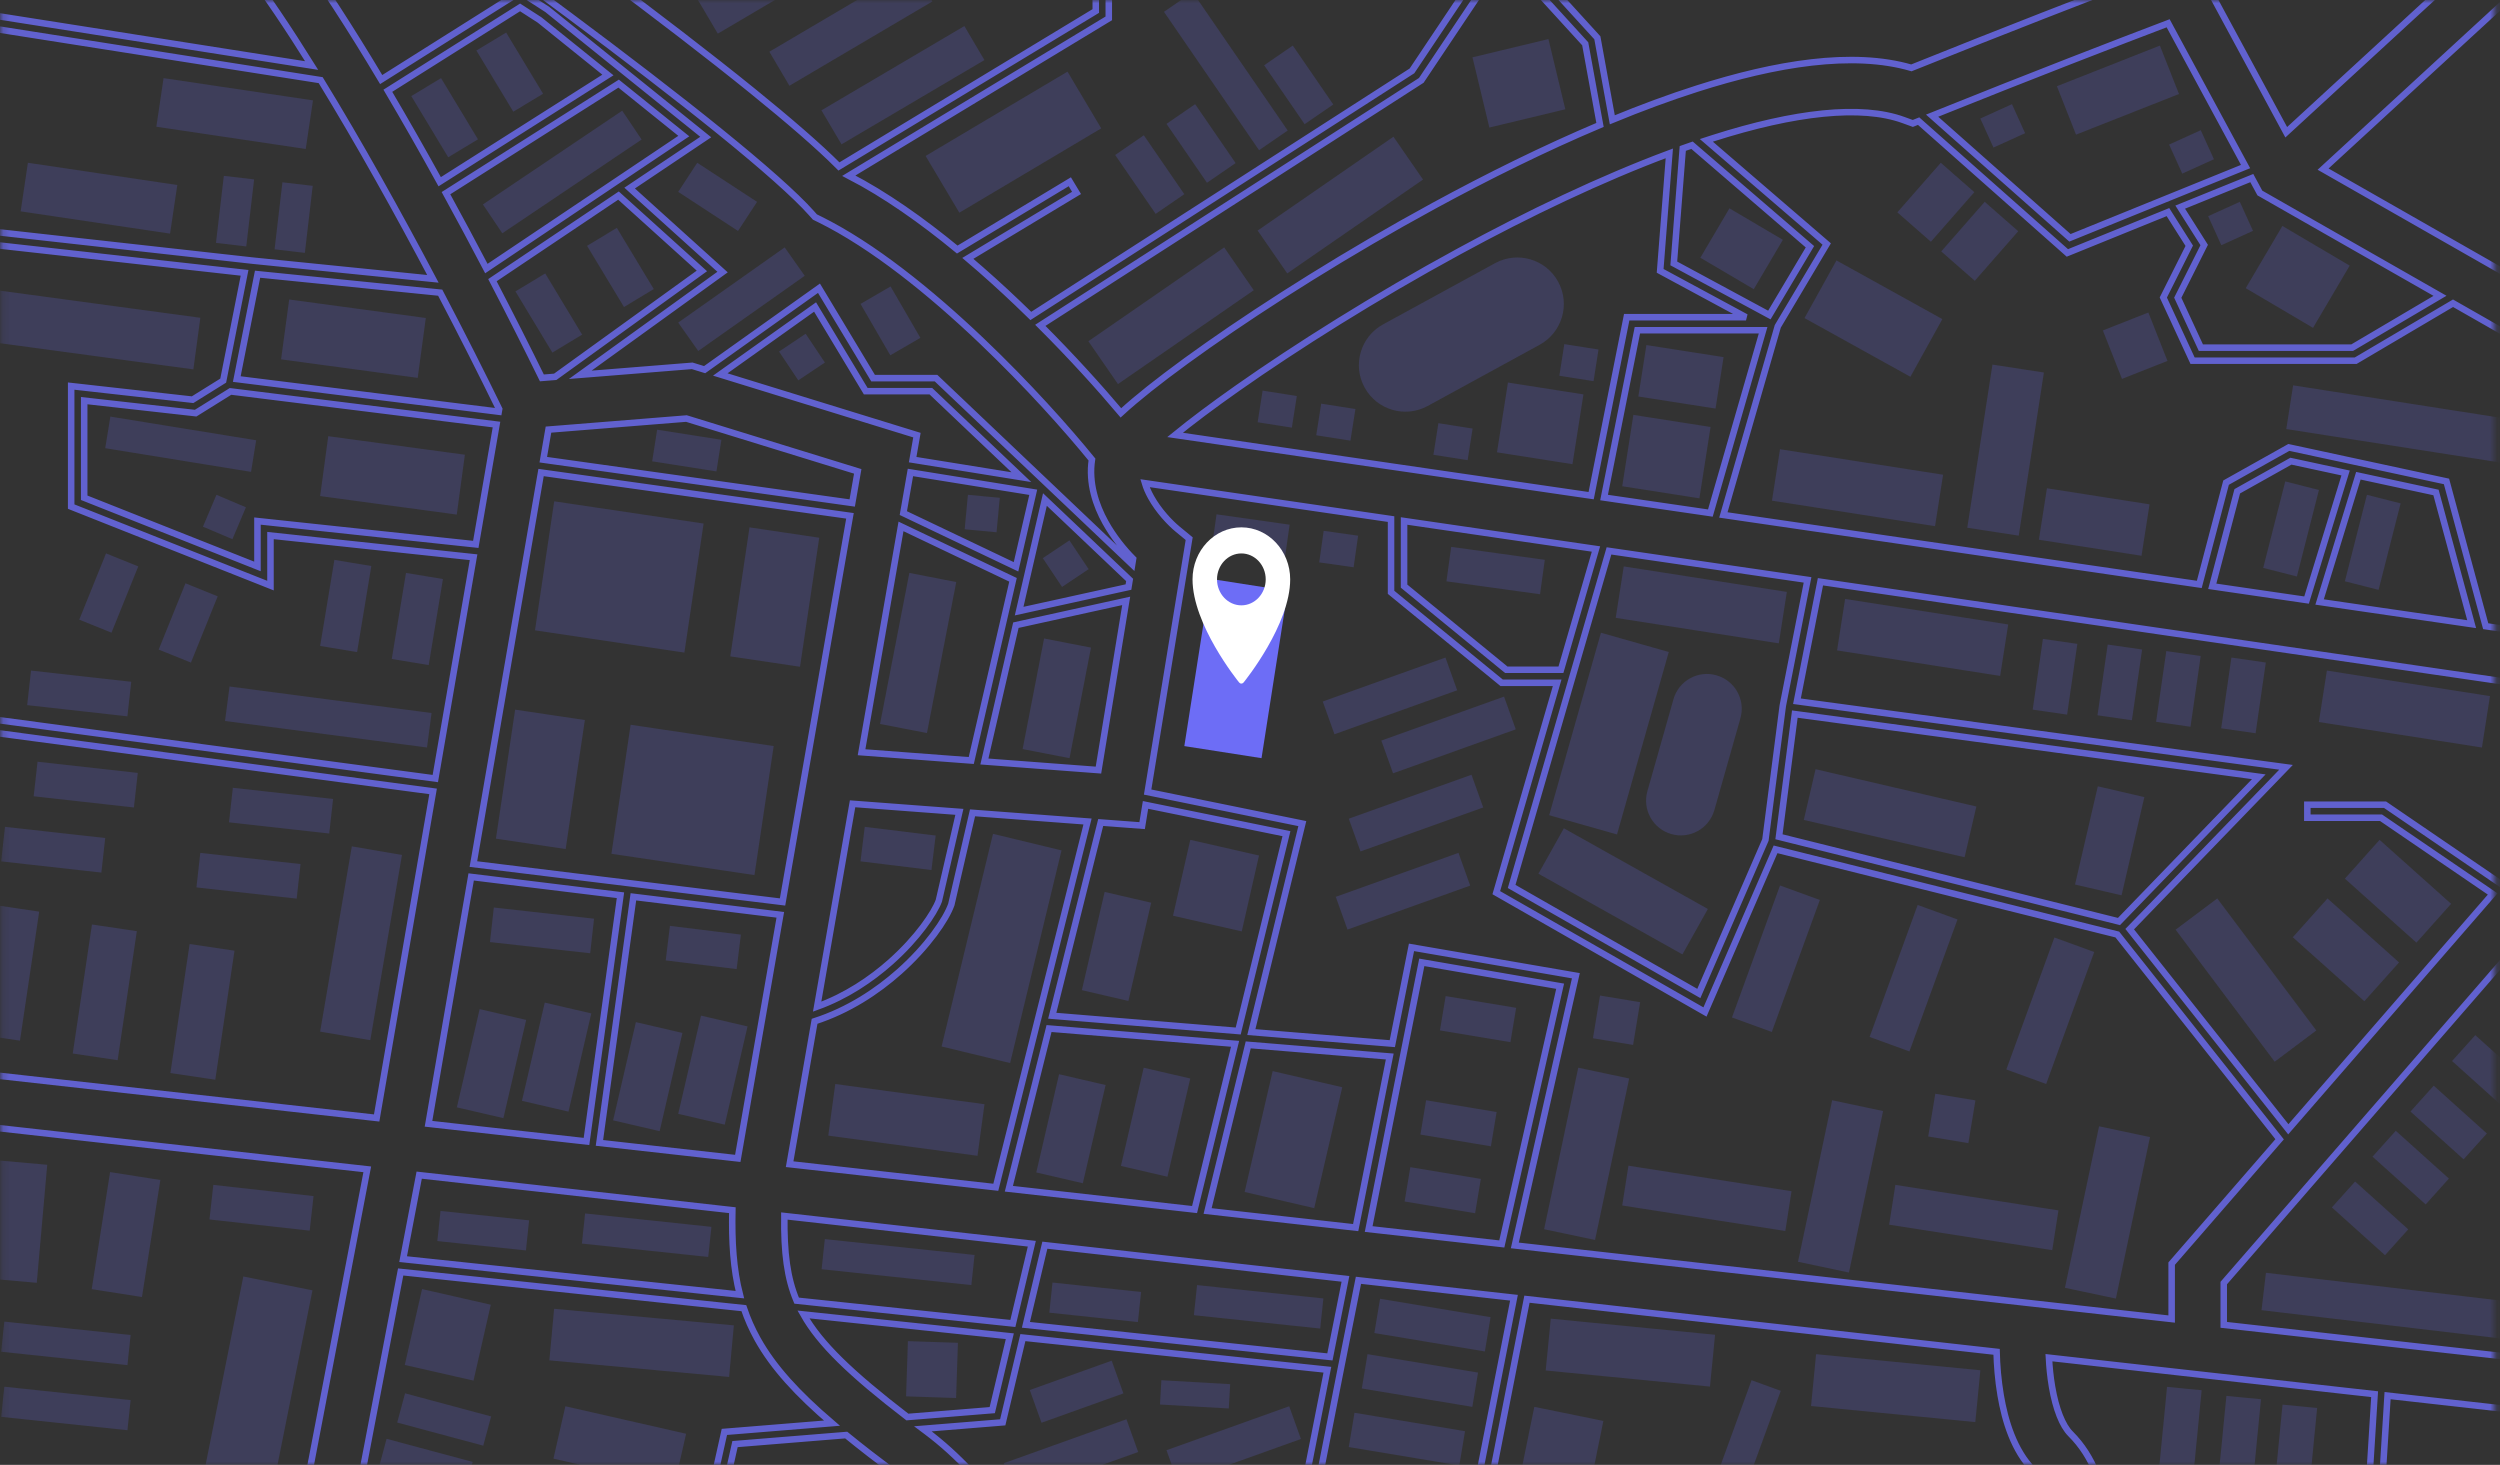 <svg width="384" height="225" viewBox="0 0 384 225" fill="none" xmlns="http://www.w3.org/2000/svg">
<rect x="0" y="0" width="384" height="225" fill="#333333" stroke="none"/>
<mask id="mask0" mask-type="alpha" maskUnits="userSpaceOnUse" x="0" y="0" width="384" height="225">
<path d="M383.173 0H0.173V225H383.173V0Z" fill="#83FED0"/>
</mask>
<g mask="url(#mask0)">
<path opacity="0.8" fill-rule="evenodd" clip-rule="evenodd" d="M229.999 -244.027L152.097 -230.757L239.848 -158.655L254.089 -147.988L254.742 -147.499L255.151 -146.794L338.343 -3.41L338.374 -3.357L338.402 -3.304L351.166 20.315L355.395 16.424L397.413 -22.225L421.31 -141.552L429.154 -139.981L405.002 -19.378L404.746 -18.101L403.787 -17.219L360.811 22.312L356.827 25.977L389.644 44.705L390.824 45.379L391.35 46.631C394.63 54.449 402.262 72.625 406.554 82.806C410.664 92.554 416.262 100.092 418.38 102.471L418.499 102.605L418.605 102.748L481.223 187.17L481.256 187.215L481.288 187.26C483.449 190.35 491.341 197.933 503.754 200.129C517.29 202.525 596.355 214.661 634.263 220.44L634.964 220.547L635.586 220.888C644.551 225.813 664.515 236.67 673.018 240.916L673.508 241.161L673.914 241.528L699.855 264.978L694.491 270.913L669.505 248.326L658.448 247.086L650.129 296.747L642.239 295.426L648.327 259.083L609.202 256.695L602.192 300.593L602.135 300.949L601.863 301.187L575.932 323.918L575.649 324.166H575.273H541.424L510.806 332.317L504.7 354.189L504.468 355.02L503.612 354.912L425.154 345.026V372.336L431.245 381.444L429.582 382.556L423.323 373.196L423.154 372.944V372.64V343.892V342.758L424.279 342.9L503.006 352.82L509.033 331.229L509.187 330.678L509.739 330.531L541.036 322.2L541.163 322.166H541.293H574.896L600.274 299.921L607.37 255.484L607.513 254.588L608.419 254.643L648.66 257.099L650.487 246.193C625.045 243.338 597.022 240.195 567.222 236.852L565.071 246.499L564.028 251.179L562.079 259.924L567.843 264.454L568.342 264.846L568.199 265.465L561.94 292.637L561.819 293.161L561.316 293.349L548.797 298.029L548.606 298.101L548.402 298.091L520.682 296.848L504.465 296.12L499.328 312.764L499.084 313.554L498.262 313.463L466.072 309.912L443.717 307.446L442.652 307.329L442.842 306.274L444.534 296.915L447.313 281.538L447.469 280.674L448.346 280.717L476.066 282.054L501.037 283.258L494.117 276.87L493.795 276.573V276.136V263.895L486.743 249.393L486.588 249.075L486.668 248.729L489.001 238.701L491.408 228.349C477.558 226.796 463.5 225.22 449.297 223.627V234.916V235.608L448.65 235.852L418.84 247.082L429.601 247.959L430.68 248.047L430.507 249.116L428.122 263.824L425.738 278.533L423.353 293.241L423.212 294.112L422.33 294.08L403.706 293.417L386.864 298.057L386.132 298.258L385.741 297.608L362.157 258.409L361.997 258.143L362.016 257.832L362.907 243.545L363.97 226.497L364.741 214.147C355.536 213.115 346.325 212.083 337.121 211.051L314.713 208.54C314.784 209.945 314.931 211.473 315.189 212.987C315.777 216.449 316.804 219 318.03 220.224C321.587 223.776 323.167 228.479 323.552 233.378C323.935 238.256 323.162 243.594 321.752 248.877C321.343 250.407 320.018 255.452 318.047 262.972L333.921 264.243L334.455 264.286L334.715 264.754L340.387 274.961L360.398 269.387L361.173 269.171L361.55 269.881L395.426 333.729L404.471 350.777L404.588 350.997V351.246V356.595V372.64H402.588V357.409L377.826 352.302L360.513 362.24L357.182 382.165L355.209 381.835L358.619 361.444L361.862 342.045L343.121 339.019L339.297 360.779L339.13 361.729L338.175 361.596L317.608 358.749L293.856 355.46C288.288 376.766 282.907 397.363 278.819 413.011L271.079 410.989C275.93 392.418 282.607 366.863 289.256 341.423L275.816 338.91L255.516 346.829L255.498 346.836L255.48 346.842L223.843 357.804L269.881 409.335L263.915 414.665L213.479 358.212L169.666 374.912L168.954 373.043L212.053 356.615L184.424 325.69C182.221 323.623 178.961 319.78 175.959 314.607L173.833 320.816L173.784 320.959L173.695 321.081L162.964 335.79L162.626 336.254L162.054 336.195L143.376 334.28L139.882 349.465L137.933 349.016L141.625 332.971L145.198 317.444L127.21 314.807H106.63L98.752 351.456L96.797 351.036L104.619 314.648L79.737 311.159L70.127 347.49L68.194 346.979L77.742 310.88L40.439 305.65L28.406 368.53L20.549 367.027L56.412 179.609C-9.22 172.267 -58.183 166.8 -77.045 164.718C-144.73 157.247 -233.65 158.488 -269.654 160.049L-270 152.056C-251.392 151.25 -218.681 150.525 -182.004 151.038L-170.56 104.308L-170.359 103.488L-169.516 103.549L-142.335 105.516L-135.797 96.961L-138.162 86.94L-166.771 90.829L-166.885 90.844L-166.999 90.834L-188.46 88.828L-209.92 86.822L-209.734 84.831L-189.143 86.755L-182.187 56.852L-181.986 55.99L-181.107 56.084L-162.329 58.09L-161.296 58.2L-161.445 59.228L-165.725 88.668L-137.532 84.836L-137.401 84.818L-137.27 84.835L-116.703 87.486L-85.424 91.518L-85.407 91.52L-43.397 96.198L-42.892 96.254L-42.64 96.695L-37.52 105.626L66.864 119.586L72.74 85.591L41.546 82.259V88.478V89.95L40.178 89.407L11.564 78.065L10.932 77.814V77.135V60.421V59.303L12.044 59.427L29.582 61.394L34.285 58.464L37.566 41.906L-71.338 29.77L-71.555 29.745L-71.742 29.633L-95.905 15.148L-104.589 9.942H-116.831H-118.038L-117.814 8.756L-113.566 -13.703L-126.896 -16.827L-127.859 -17.053L-127.643 -18.018L-118.614 -58.524C-141.687 -65.278 -163.511 -71.648 -180.597 -76.624L-178.36 -84.305C-121.561 -67.761 -12.213 -35.765 21.151 -25.501L31.67 -32.55C31.573 -33.205 31.527 -33.856 31.514 -34.484C31.476 -36.385 31.737 -38.452 32.166 -40.536C33.026 -44.71 34.663 -49.437 36.588 -53.971C38.522 -58.525 40.804 -63.022 43.029 -66.756C44.61 -69.41 46.293 -71.907 47.912 -73.757C47.724 -75.221 47.614 -76.913 47.545 -78.653C47.431 -81.538 47.421 -84.926 47.472 -88.396C47.571 -95.062 47.896 -102.178 48.18 -106.927L38.339 -149.241L24.159 -210.213L31.951 -212.025L44.965 -156.067L82.89 -175.717L86.042 -185.631L79.184 -191.281L74.932 -194.784L79.58 -197.743L135.986 -233.642L114.97 -250.909L120.049 -257.091L143.917 -237.479L228.656 -251.913L229.999 -244.027ZM-116.691 -57.961L-125.476 -18.549L-113.194 -15.67L-108.583 -40.049L-105.798 -54.77C-109.448 -55.84 -113.084 -56.905 -116.691 -57.961ZM-103.87 -54.205L-106.423 -40.704L-86.335 -37.812L-84.277 -48.458C-90.798 -50.373 -97.354 -52.296 -103.87 -54.205ZM-82.349 -47.892L-84.553 -36.496L-89.626 -10.257L-94.276 13.793L-71.927 27.191L-58.161 -40.779C-66.058 -43.105 -74.17 -45.49 -82.349 -47.892ZM-56.236 -40.212L-70.03 27.903L38.858 40.038L38.869 40.039L66.497 42.83C61.182 32.769 55.155 21.927 49.257 12.31L-33.827 -0.767L-34.836 -0.926L-34.656 -1.932L-29.225 -32.237C-37.732 -34.756 -46.821 -37.439 -56.236 -40.212ZM-27.296 -31.666L-32.507 -2.584L47.869 10.067C44.327 4.391 40.856 -0.782 37.64 -5.012C35.393 -7.967 33.338 -10.37 31.532 -12.131C29.648 -13.967 28.343 -14.796 27.62 -15.05C26.476 -15.454 24.101 -16.214 20.61 -17.295C11.069 -20.251 -6.232 -25.426 -27.296 -31.666ZM67.614 44.953L39.562 42.119L36.371 58.224L76.603 63.238L76.672 62.838C74.149 57.662 71.049 51.508 67.614 44.953ZM76.262 65.211L35.409 60.12L30.345 63.276L30.05 63.459L29.705 63.42L12.932 61.539V76.456L39.546 87.006V81.147V80.034L40.653 80.152L73.081 83.616L76.262 65.211ZM75.637 43.034L95.001 30.041L107.811 41.614L85.279 57.88L83.233 58.044C81.054 53.601 78.476 48.485 75.637 43.034ZM89.124 57.571L105.561 56.252L106.326 56.191L107.059 56.417L108.23 56.778L124.914 44.898L125.794 44.272L126.351 45.197L134.108 58.084H143.378H143.778L144.067 58.359L160.61 74.07L173.902 86.695L174.043 85.838C172.59 84.37 171.012 82.436 169.784 80.216C168.355 77.633 167.171 74.223 167.722 70.582C163.902 65.888 157.835 59.076 150.79 52.365C142.901 44.85 134.028 37.697 125.869 33.677L125.168 33.331L124.648 32.747C122.151 29.939 117.181 25.554 110.526 20.165C103.94 14.833 95.907 8.679 87.446 2.375C73.104 -8.312 57.599 -19.381 45.96 -27.527L45.118 -12.553L57.306 -15.431L57.72 -15.529L58.078 -15.299L80.433 -0.89L84.009 1.416L84.054 1.444L84.095 1.477L95.719 10.837L107.344 20.197L108.402 21.049L107.274 21.806L96.713 28.892L110.069 40.959L110.987 41.788L109.984 42.512L89.124 57.571ZM45.001 -10.471L44.899 -8.667C49.213 -2.855 53.891 4.416 58.55 12.22L78.03 -0.059L57.352 -13.387L45.001 -10.471ZM59.572 13.94C62.267 18.502 64.947 23.219 67.537 27.913L93.377 11.519L82.882 3.068L79.885 1.137L59.572 13.94ZM68.502 29.669L95.023 12.844L105.031 20.902L94.535 27.945L74.706 41.25C72.737 37.493 70.654 33.597 68.502 29.669ZM173.511 89.082L173.332 90.172L156.539 93.869L157.728 88.726L160.501 76.725L173.511 89.082ZM172.984 92.296L168.722 118.287L151.202 116.966L156.041 96.027L172.984 92.296ZM149.185 116.814L154.234 94.961L155.599 89.058L138.393 80.856L132.336 115.544L149.185 116.814ZM138.751 78.811L156.06 87.062L158.706 75.612L139.84 72.57L138.751 78.811ZM140.184 70.6L156.887 73.293L142.979 60.084H133.542H132.977L132.685 59.6L125.195 47.154L110.636 57.52L137.474 65.797L140.842 66.836L140.235 70.308L140.184 70.6ZM130.901 77.259L83.448 70.607L84.246 65.989L105.435 64.288L131.748 72.403L130.901 77.259ZM83.108 72.579L130.556 79.231L123.697 118.513L120.199 138.543L96.555 135.645L72.713 132.722L83.108 72.579ZM72.371 134.695L65.818 172.612C73.692 173.493 81.788 174.399 90.085 175.327L95.304 137.506L72.371 134.695ZM92.073 175.55C99.022 176.328 106.109 177.121 113.322 177.928L119.855 140.516L97.289 137.75L92.073 175.55ZM147.362 124.7L144.206 138.358C143.51 140.241 140.945 144.06 136.834 147.724C133.787 150.44 129.953 153.013 125.512 154.623L130.954 123.463L147.362 124.7ZM125.12 156.871C130.318 155.195 134.741 152.269 138.165 149.217C142.45 145.398 145.286 141.276 146.108 138.98L146.128 138.925L146.141 138.868L149.38 124.852L167.044 126.183L159.398 156.674L152.955 182.366C142.181 181.16 131.613 179.976 121.287 178.82L125.12 156.871ZM154.961 182.591C164.323 183.639 173.839 184.705 183.484 185.785L189.708 160.329L161.132 157.983L154.961 182.591ZM185.488 186.01C192.996 186.851 200.58 187.701 208.232 188.558L213.466 162.279L191.727 160.494L185.488 186.01ZM206.663 196.432C190.959 194.673 175.536 192.945 160.489 191.26L157.581 203.494L204.275 208.42L206.663 196.432ZM158.487 191.036C145.512 189.583 132.822 188.162 120.476 186.779C120.41 192.414 120.906 196.323 122.364 199.779L155.575 203.283L158.487 191.036ZM113.642 198.859C112.636 194.932 112.39 190.719 112.488 185.885C95.723 184.008 79.636 182.208 64.387 180.502L61.918 193.402L113.642 198.859ZM61.541 195.373L114.255 200.934C114.8 202.553 115.493 204.132 116.365 205.695C118.793 210.045 122.508 214.08 127.786 218.597L112.001 219.88L111.266 219.939L111.106 220.659L107.724 235.827L79.109 232.585L78.327 232.497L78.057 233.236L75.652 239.831L53.624 236.743L61.541 195.373ZM53.248 238.709L51.396 248.388L117.565 256.259L160.301 261.343C160.114 260.837 159.924 260.332 159.731 259.827C154.567 246.332 147.303 233.617 137.475 226.256C134.715 224.189 132.221 222.261 129.975 220.425L112.897 221.813L109.481 237.139L109.285 238.017L108.392 237.915L79.666 234.661L77.254 241.276L76.976 242.036L76.175 241.923L53.248 238.709ZM141.758 219.468C141.928 219.595 142.099 219.724 142.271 219.853C152.04 227.17 159.205 238.502 164.417 250.216L195.333 253.794L203.885 210.39L157.114 205.456L154.187 217.765L154.019 218.471L153.295 218.53L141.758 219.468ZM165.337 252.336C165.991 253.88 166.613 255.427 167.203 256.969C169.101 261.931 170.699 266.908 172.032 271.662L189.747 269.358L189.876 269.342L190.005 269.358L212.359 272.251L234.714 275.144L282.035 281.267L284.406 266.114L221.952 258.887L196.021 255.887L165.337 252.336ZM163.596 271.279C162.833 268.706 161.989 266.081 161.06 263.447L118.447 258.378V265.459L163.596 271.279ZM164.203 273.374C165.639 278.443 166.763 283.267 167.621 287.528L153.316 286.069L133.644 284.063L133.593 284.058H133.542H112.082H111.276L111.105 284.846L105.043 312.687L79.135 309.056L40.815 303.683L51.019 250.358L116.447 258.14V266.339V267.218L117.319 267.33L164.203 273.374ZM168.022 289.579L153.991 288.148L147.633 315.779L172.21 319.382L174.655 312.239C172.16 307.454 170 301.731 169.018 295.356C168.751 293.625 168.421 291.684 168.022 289.579ZM172.567 273.609L189.049 271.466L195.149 307.954L195.203 308.274L195.434 308.502L221.106 333.774L206.752 338.674L190.267 320.222L190.138 320.078L189.995 319.946C186.617 316.832 178.902 306.976 176.925 294.138C176.104 288.81 174.711 281.578 172.567 273.609ZM208.199 340.293L222.399 356.188L253.643 345.362L245.361 332.025L243.098 328.381L223.284 335.144L208.199 340.293ZM139.373 217.655C130.578 210.893 125.939 206.376 123.409 201.9L155.109 205.245L152.41 216.596L139.373 217.655ZM208.658 196.655C216.555 197.54 224.521 198.433 232.546 199.332L221.264 256.794L197.326 254.024L206.058 209.706L206.059 209.704L208.658 196.655ZM230.677 191.072C223.814 190.303 216.995 189.539 210.226 188.781L215.647 161.569L218.387 147.817L239.637 151.483L230.677 191.072ZM234.54 199.555L223.257 257.025L285.67 264.247L308.743 266.917C311.577 256.099 313.512 248.727 314.022 246.813C315.295 242.046 315.864 237.669 315.577 234.004C315.29 230.36 314.187 227.692 312.377 225.885C309.309 222.82 307.951 218.149 307.302 214.326C306.906 211.999 306.725 209.675 306.674 207.639C282.339 204.911 258.193 202.205 234.54 199.555ZM308.232 268.871L286.394 266.344L283.86 282.539L283.71 283.501L282.744 283.376L235.799 277.301L239.097 296.626L264.82 323.832L282.538 317.544L282.761 317.465L282.996 317.494L295.117 319.005C300.118 299.874 304.775 282.07 308.232 268.871ZM294.606 320.956L282.983 319.508L264.876 325.935L247.715 332.025L255.563 344.664L275.355 336.943L275.621 336.839L275.902 336.892L289.763 339.483C291.391 333.255 293.015 327.045 294.606 320.956ZM232.677 191.296L241.82 150.898L242.053 149.871L241.015 149.692L217.766 145.68L216.806 145.515L216.615 146.47L213.86 160.305L192.207 158.527L199.79 127.515L200.036 126.505L199.018 126.298L176.276 121.66L182.286 85.007L182.658 82.736L180.882 81.273C179.698 80.297 177.956 78.46 176.784 76.343C176.368 75.59 176.064 74.88 175.867 74.215L213.666 79.732V90.506V90.98L214.033 91.28L230.376 104.652L230.652 104.878H231.009H239.18L230.049 136.359L229.829 137.115L230.513 137.505L260.915 154.888L261.885 155.442L262.329 154.418L272.722 130.458L325.221 143.542L350.15 174.995L334.547 192.961L333.567 194.089V195.584V202.603L311.176 200.093C284.673 197.123 258.375 194.176 232.677 191.296ZM351.484 173.458L382.875 137.312L365.723 125.603H354.407V123.603H366.032H366.341L366.596 123.777L384.196 135.792L393.501 125.077V105.978L279.62 89.358L276.011 107.709L349.176 117.595L351.134 117.86L349.762 119.281L327.121 142.719L351.484 173.458ZM277.639 89.069L247.139 84.617L241.472 104.156L232.189 136.16L260.939 152.598L271.168 129.015L273.833 108.429L273.837 108.397L273.843 108.365L277.639 89.069ZM245.141 84.326L215.666 80.024V90.032L231.366 102.878H239.76L245.141 84.326ZM169.068 126.336L171.776 126.54L175.431 126.816L175.952 123.635L197.6 128.05L190.189 158.362L161.625 156.017L169.068 126.336ZM66.524 121.558L-37.346 107.667L-38.364 112.765L-41.972 130.816L-45.379 147.865L-47.788 159.919C-22.721 162.711 13.839 166.797 57.854 171.721L66.524 121.558ZM-49.783 159.697L-47.552 148.532L-70.486 145.757L-73.509 157.06C-67.682 157.705 -59.684 158.594 -49.783 159.697ZM-75.52 156.838L-72.194 144.402L-71.969 143.563L-71.107 143.667L-47.159 146.565L-44.145 131.482L-91.426 125.707L-97.472 154.74C-90.206 155.331 -83.078 156.004 -76.167 156.767C-75.955 156.79 -75.74 156.814 -75.52 156.838ZM-99.482 154.578L-93.197 124.399L-89.437 106.348L-86.734 93.366L-115.943 89.6L-122.573 153.031C-114.791 153.466 -107.065 153.979 -99.482 154.578ZM-124.572 152.921L-117.927 89.345L-136.092 87.003L-133.742 96.962L-133.633 97.423L-133.921 97.799L-141.074 107.159L-141.402 107.588L-141.941 107.549L-168.818 105.605L-179.952 151.068C-176.618 151.119 -173.254 151.18 -169.866 151.252L-163.399 127.681L-163.198 126.946H-162.435H-149.022H-147.82L-148.039 128.128L-152.408 151.722C-143.158 152.025 -133.831 152.419 -124.572 152.921ZM-154.43 151.658L-150.224 128.946H-161.672L-167.805 151.298C-163.378 151.398 -158.914 151.517 -154.43 151.658ZM294.365 353.512L316.966 356.641L323.826 325.217L311.833 308.737L306.227 308.138C302.468 322.512 298.377 338.162 294.365 353.512ZM306.739 306.181L312.299 306.775L331.698 301.476L350.049 296.464L339.022 276.621L333.227 266.194L317.532 264.937C314.803 275.354 311 289.887 306.739 306.181ZM366.731 214.37L366.026 225.66L409.741 230.044V219.192C395.467 217.592 381.11 215.982 366.731 214.37ZM411.741 219.416V230.245L447.297 233.811V223.403C435.53 222.084 423.666 220.753 411.741 219.416ZM493.409 228.574L491.175 238.182L532.255 247.815L538.646 237.079L538.969 236.536L539.598 236.595L553.905 237.932L554.812 238.017V238.927V242.834L563.344 245.053L565.223 236.628C542.207 234.046 518.147 231.348 493.409 228.574ZM495.234 220.728L498.398 207.128C499.674 207.47 500.995 207.765 502.36 208.007C515.935 210.409 594.259 222.433 632.357 228.242C636.835 230.699 643.726 234.457 650.598 238.155C605.403 233.084 552.124 227.108 495.234 220.728ZM496.474 206.57L493.233 220.504C444.356 215.023 392.859 209.249 341.567 203.499V197.078L400.521 129.194L401.501 128.066V126.571V107.146L413.17 108.849L474.766 191.894C477.551 195.846 485.059 202.989 496.474 206.57ZM88.524 -193.952L142.489 -228.298L230.83 -155.71L160.048 -104.565H124.666H123.488L122.498 -103.927L92.562 -84.619L79.56 -93.784L77.322 -95.362L75.041 -93.847L64.531 -86.862C62.99 -97.828 58.905 -105.49 55.876 -109.152L46.836 -148.025L88.041 -169.376L89.511 -170.138L90.013 -171.716L94.485 -185.786L95.305 -188.365L93.217 -190.085L88.524 -193.952ZM163.685 -97.323L236.273 -149.773L275.977 -87.022L239.963 -63.431L239.805 -63.328L239.696 -63.174L230.194 -49.803L230.009 -49.542V-49.223V-43.262L194.035 -31.454L193.994 -31.44L193.954 -31.423L168.917 -20.726L168.31 -20.467V-19.806V1.692L128.863 25.568C125.722 22.411 121.046 18.39 115.56 13.948C108.857 8.521 100.73 2.296 92.226 -4.04C76.272 -15.928 58.907 -28.272 46.949 -36.592C49.551 -45.935 55.724 -63.38 64.401 -75.45L65.153 -76.496V-77.671L77.189 -85.668L90.158 -76.525L92.363 -74.971L94.631 -76.433L125.844 -96.565H161.342H162.636L163.685 -97.323ZM130.376 26.99C135.967 29.874 141.653 33.9 147.037 38.331L164.323 27.919L165.355 29.632L148.661 39.687C151.311 41.931 153.876 44.256 156.307 46.573C156.992 47.225 157.668 47.879 158.335 48.531L216.88 10.887L230.077 -8.847L232.718 -20.036L232.9 -20.806H233.692H253.036L297.314 -53.299L277.046 -85.331L241.217 -61.861L232.009 -48.904V-42.538V-41.813L231.321 -41.588L194.7 -29.567L170.31 -19.146V2.256V2.82L169.828 3.112L130.376 26.99ZM298.386 -51.605L253.955 -19L253.691 -18.806H253.364H234.483L232.104 -8.725L245.161 5.594L245.354 5.806L245.406 6.088L247.651 18.4C252.072 16.582 256.44 14.963 260.678 13.61C272.748 9.759 284.576 7.798 293.588 10.425C308.095 4.587 321.231 -0.495 328.881 -3.409L298.386 -51.605ZM245.762 19.188L243.49 6.729L231.131 -6.824L218.427 12.172L218.312 12.345L218.137 12.457L159.792 49.972C164.659 54.833 168.931 59.569 172.171 63.414C172.788 62.844 173.471 62.245 174.208 61.621C177.045 59.222 180.916 56.284 185.515 53.052C194.723 46.579 207.041 38.793 220.259 31.6C228.542 27.093 237.229 22.791 245.762 19.188ZM296.771 17.767C312.013 11.635 325.711 6.351 333.026 3.574L344.919 25.582L333.018 30.412L317.944 36.53L296.771 17.767ZM294.698 18.603L293.808 18.961L292.367 18.437C285.891 16.081 275.68 17.221 263.11 21.232C262.773 21.339 262.435 21.449 262.095 21.56L279.948 36.932L280.584 37.48L280.155 38.201L273.067 50.125L264.709 79.097L337.81 89.766L341.816 74.541L341.924 74.13L342.294 73.923L351.236 68.909L351.566 68.724L351.936 68.803L361.772 70.925L375.185 73.818L375.78 73.946L375.939 74.534L381.804 96.186L398.079 98.562L406.527 99.795C404.1 96.013 401.437 91.261 399.183 85.914C395.103 76.238 388.011 59.349 384.499 50.98L376.786 46.578L362.069 55.265L361.834 55.404H361.561H337.418H336.779L336.51 54.824L332.486 46.133L332.284 45.695L332.5 45.264L336.27 37.747L332.996 32.579L318.122 38.617L317.547 38.85L317.082 38.438L294.698 18.603ZM374.785 45.437L348.108 30.212L347.115 29.646L346.572 28.64L345.875 27.352L334.879 31.815L338.263 37.155L338.565 37.633L338.312 38.138L334.504 45.73L338.057 53.404H361.288L374.785 45.437ZM379.647 95.871L374.168 75.644L362.247 73.073L356.29 92.463L379.647 95.871ZM354.288 92.171L360.285 72.65L351.884 70.838L343.642 75.46L339.802 90.056L354.288 92.171ZM262.712 78.805L270.813 50.724H251.502L246.383 76.422L262.712 78.805ZM244.401 76.133L249.701 49.529L249.861 48.724H250.681H268.185L255.571 41.913L254.999 41.603L255.049 40.955L256.407 23.557C245.917 27.467 234.741 32.828 224.083 38.627C211.136 45.672 199.077 53.297 190.115 59.596C186.238 62.322 182.976 64.774 180.488 66.805L244.401 76.133ZM258.472 22.803L257.094 40.462L271.773 48.388L278.007 37.9L259.893 22.303C259.421 22.466 258.947 22.633 258.472 22.803ZM37.924 -27.11L37.389 -17.591C37.297 -17.681 37.207 -17.771 37.116 -17.859C35.169 -19.757 33.05 -21.455 30.855 -22.373L37.924 -27.11ZM57.141 -79.035C56.636 -78.306 56.141 -77.563 55.655 -76.808C55.61 -77.452 55.571 -78.173 55.539 -78.969C55.433 -81.652 55.422 -84.881 55.471 -88.279C55.486 -89.264 55.506 -90.261 55.529 -91.258C56.372 -87.955 56.986 -84.083 57.124 -79.669C57.131 -79.459 57.136 -79.248 57.141 -79.035ZM-115.624 7.942L-111.608 -13.294L-91.781 -9.646L-96.101 12.698L-103.798 8.084L-104.036 7.942H-104.313H-115.624ZM-86.716 -35.846L-91.402 -11.61L-111.236 -15.26L-106.796 -38.737L-86.716 -35.846ZM-167.759 88.754L-187.133 86.943L-180.439 58.167L-163.574 59.968L-167.759 88.754ZM-87.258 105.692L-84.741 93.607L-44.123 98.13L-39.197 106.724L-40.144 111.464L-87.258 105.692ZM-87.667 107.656L-40.537 113.43L-43.752 129.515L-91.017 123.742L-87.667 107.656ZM325.475 141.544L273.248 128.528L275.687 109.683L346.95 119.312L325.475 141.544ZM197.068 307.305L191.085 271.515L211.395 274.143L217.511 303.979L217.575 304.291L217.808 304.509L241.627 326.77L223.223 333.052L197.068 307.305ZM219.406 303.265L213.492 274.414L233.724 277.032L237.177 297.261L237.228 297.559L237.436 297.779L262.76 324.563L246.635 330.286L244.377 326.65L244.307 326.538L244.211 326.447L219.406 303.265ZM495.795 275.698V264.664H512.573V279.078L503.918 283.196L495.795 275.698ZM528.374 266.204L514.573 264.773V278.183L533.132 270.088L528.374 266.204ZM504.737 285.021L513.496 280.854L519.727 284.93V294.803L504.737 294.131V285.021ZM521.727 294.893V285.492L541.196 287.391L541.544 287.425L541.837 287.235L548.366 283.006L559.022 292.072L548.288 296.084L521.727 294.893ZM534.861 271.516L546.776 281.653L541.043 285.366L521.069 283.418L515.67 279.886L534.861 271.516ZM547.848 259.521L535.061 269.081L529.67 264.68L528.091 257.964L534.84 259.297L535.415 259.41L535.795 258.964L541.755 251.962H561.804L560.164 259.321H548.447H548.114L547.848 259.521ZM525.936 257.538L527.479 264.101L513.676 262.67L513.625 262.664H513.573H495.421L489.42 250.326L525.936 257.538ZM490.722 240.13L488.85 248.175L526.956 255.701L534.652 257.221L539.47 251.561L532.512 249.93L490.722 240.13ZM562.25 249.962H541.409L534.298 248.294L540.041 238.645L552.812 239.838V243.607V244.381L553.56 244.575L562.909 247.006L562.25 249.962ZM548.779 261.321H560.62L566.108 265.634L560.36 290.585L549.095 281L536.637 270.4L548.779 261.321ZM502.737 285.343V294.365L487.556 299.41L467.921 296.351L476.52 284.078L502.737 285.343ZM446.354 298.092H465.181V307.802L445.001 305.576L446.354 298.092ZM497.66 311.385L467.181 308.023V298.26L487.488 301.423L487.727 301.461L487.957 301.384L502.209 296.648L497.66 311.385ZM465.661 296.092H446.715L449.126 282.757L474.158 283.964L465.661 296.092ZM421.52 292.05L404.201 291.434L396.817 277.486L423.588 279.296L421.52 292.05ZM423.909 277.314L395.716 275.407L388.337 261.468L425.975 264.572L423.909 277.314ZM389.747 246.717L385.884 259.243L364.072 256.998L364.84 244.687L389.747 246.717ZM387.064 295.927L364.903 259.094L385.964 261.262L394.209 276.835L402.121 291.779L387.064 295.927ZM391.15 244.825L364.964 242.69L365.902 227.658L410.642 232.145L443.95 235.485L414.176 246.702L391.15 244.825ZM387.92 259.427L391.788 246.884L414.237 248.714L428.359 249.865L426.296 262.592L387.92 259.427ZM333.458 303.069L351.049 298.264L364.988 323.346L363.537 332.027L362.192 340.072L343.468 337.049L345.556 325.165L345.618 324.815L345.444 324.504L333.458 303.069ZM314.041 308.372L331.47 303.612L343.525 325.17L341.322 337.702L337.494 359.483L318.953 356.916L325.876 325.205L325.972 324.767L325.708 324.404L314.041 308.372ZM377.158 350.379L360.94 359.69L364 341.383L365.36 333.25L393.92 335.158L402.588 351.495V355.367L377.858 350.267L377.487 350.19L377.158 350.379ZM392.818 333.08L365.691 331.268L367.018 323.331L367.076 322.986L366.906 322.681L352.416 296.607L341.386 276.758L360.16 271.529L392.818 333.08ZM112.887 286.058L107.063 312.807H126.477L132.301 286.058H112.887ZM145.648 315.488L128.488 312.972L134.329 286.144L151.986 287.944L145.648 315.488ZM143.828 332.316L147.183 317.735L171.102 321.241L161.687 334.147L143.828 332.316Z" stroke="#6D6DF6"/>
<rect x="185.931" y="88.912" width="12" height="26" transform="rotate(8.888 185.931 88.912)" fill="#6D6DF6"/>
<path opacity="0.2" fill-rule="evenodd" clip-rule="evenodd" d="M129.127 -13L107.173 -0.054L110.254 5.171L132.208 -7.774L129.127 -13ZM118.173 7.946L140.127 -5L143.208 0.226L121.254 13.171L118.173 7.946ZM148.127 4L126.173 16.946L129.254 22.171L151.208 9.226L148.127 4ZM226.173 8.806L237.84 6L240.434 16.786L228.767 19.592L226.173 8.806ZM250.887 63.728L262.743 65.582L261.029 76.542L249.173 74.688L250.887 63.728ZM350.575 34.706L360.914 40.797L355.283 50.355L344.944 44.264L350.575 34.706ZM273.849 36.835L265.642 32L261.173 39.587L269.379 44.421L273.849 36.835ZM231.621 58.756L243.218 60.579L241.532 71.299L229.936 69.476L231.621 58.756ZM245.533 53.686L240.278 52.859L239.514 57.717L244.769 58.544L245.533 53.686ZM220.937 65L226.192 65.826L225.428 70.684L220.173 69.858L220.937 65ZM208.192 62.826L202.937 62L202.173 66.858L207.428 67.684L208.192 62.826ZM100.937 66L110.808 67.552L110.044 72.41L100.173 70.858L100.937 66ZM199.192 60.826L193.937 60L193.173 64.858L198.428 65.684L199.192 60.826ZM16.951 63.989L39.349 67.625L38.561 72.479L16.163 68.843L16.951 63.989ZM126.705 55.687L123.749 51.264L119.66 53.997L122.616 58.42L126.705 55.687ZM164.261 83L167.217 87.423L163.129 90.155L160.173 85.733L164.261 83ZM153.069 81.758L153.568 76.462L148.673 76L148.173 81.296L153.069 81.758ZM37.776 77.918L35.701 82.816L31.173 80.898L33.247 76L37.776 77.918ZM356.19 75.264L351.014 73.945L347.627 87.228L352.803 88.548L356.19 75.264ZM313.791 98.136L319.078 98.9L317.508 109.765L312.222 109.001L313.791 98.136ZM361.744 181.484L358.173 185.456L366.337 192.797L369.908 188.825L361.744 181.484ZM222.173 89.291L222.904 84L237.281 85.987L236.55 91.278L222.173 89.291ZM216.626 179.278L215.748 184.547L226.577 186.351L227.455 181.082L216.626 179.278ZM211.099 204.757L211.977 199.488L228.953 202.317L228.076 207.585L211.099 204.757ZM355.912 216.27L350.596 215.751L348.923 232.879L354.239 233.399L355.912 216.27ZM209.173 213.269L210.051 208L227.027 210.829L226.149 216.097L209.173 213.269ZM347.289 214.924L341.973 214.405L340.3 231.534L345.616 232.053L347.289 214.924ZM207.173 222.269L208.051 217L225.027 219.829L224.149 225.097L207.173 222.269ZM338.174 213.538L332.858 213.019L331.185 230.147L336.501 230.667L338.174 213.538ZM218.173 174.269L219.051 169L229.88 170.804L229.002 176.073L218.173 174.269ZM222.051 153L221.173 158.269L232.002 160.073L232.88 154.804L222.051 153ZM102.253 147.519L102.903 142.217L113.8 143.554L113.149 148.856L102.253 147.519ZM132.824 127L132.173 132.302L143.07 133.639L143.72 128.337L132.824 127ZM75.258 144.702L75.851 139.394L91.247 141.113L90.654 146.421L75.258 144.702ZM32.766 182L32.173 187.308L47.569 189.028L48.162 183.719L32.766 182ZM35.173 126.308L35.766 121L51.162 122.719L50.569 128.028L35.173 126.308ZM30.766 131L30.173 136.308L45.569 138.028L46.162 132.719L30.766 131ZM5.173 122.308L5.766 117L21.162 118.719L20.569 124.028L5.173 122.308ZM0.766 127L0.173 132.308L15.569 134.028L16.162 128.719L0.766 127ZM4.173 108.308L4.766 103L20.162 104.719L19.569 110.028L4.173 108.308ZM35.259 105.445L34.563 110.741L65.591 114.816L66.287 109.52L35.259 105.445ZM204.974 112.782L203.173 107.753L222.022 101L223.824 106.028L204.974 112.782ZM104.173 49.55L107.254 53.913L123.609 42.363L120.528 38L104.173 49.55ZM213.974 118.782L212.173 113.753L231.022 107L232.824 112.028L213.974 118.782ZM207.173 125.753L208.974 130.782L227.824 124.028L226.022 119L207.173 125.753ZM159.974 218.536L158.173 213.508L170.754 209L172.556 214.028L159.974 218.536ZM179.173 222.753L180.974 227.782L199.824 221.028L198.022 216L179.173 222.753ZM155.974 229.782L154.173 224.753L173.022 218L174.824 223.028L155.974 229.782ZM205.173 137.753L206.974 142.782L225.824 136.028L224.022 131L205.173 137.753ZM171.291 23.803L175.694 20.778L181.911 29.826L177.509 32.851L171.291 23.803ZM83.746 42L79.173 44.76L84.845 54.159L89.418 51.399L83.746 42ZM16.285 85L21.237 87.001L17.126 97.18L12.173 95.179L16.285 85ZM67.746 12L63.173 14.76L68.845 24.159L73.418 21.399L67.746 12ZM73.173 7.76L77.746 5L83.418 14.399L78.845 17.159L73.173 7.76ZM94.746 35L90.173 37.76L95.845 47.159L100.418 44.399L94.746 35ZM28.487 89.595L33.439 91.595L29.328 101.774L24.375 99.774L28.487 89.595ZM183.575 16L179.173 19.025L185.39 28.073L189.793 25.048L183.575 16ZM104.173 29.471L107.096 25L116.285 31.007L113.362 35.478L104.173 29.471ZM136.794 44L132.173 46.679L136.751 54.575L141.372 51.896L136.794 44ZM194.173 10.025L198.575 7L204.793 16.048L200.39 19.073L194.173 10.025ZM183.185 -1.211L178.783 1.814L193.39 23.073L197.793 20.048L183.185 -1.211ZM95.572 17L98.554 21.431L77.155 35.833L74.173 31.402L95.572 17ZM329.029 99.764L323.743 99L322.173 109.866L327.46 110.629L329.029 99.764ZM364.419 177.661L367.99 173.689L376.154 181.029L372.582 185.001L364.419 177.661ZM338.029 100.764L332.743 100L331.173 110.866L336.46 111.629L338.029 100.764ZM370.249 170.732L373.82 166.76L381.984 174.101L378.412 178.073L370.249 170.732ZM348.029 101.764L342.743 101L341.173 111.866L346.46 112.629L348.029 101.764ZM376.635 162.972L380.206 159L388.37 166.34L384.798 170.312L376.635 162.972ZM344.038 31L339.173 33.206L341.195 37.666L346.06 35.46L344.038 31ZM203.316 81.534L208.605 82.284L207.917 87.132L202.629 86.382L203.316 81.534ZM198.085 80.592L186.86 79L186.173 83.848L197.398 85.44L198.085 80.592ZM333.173 22.206L338.038 20L340.06 24.46L335.195 26.666L333.173 22.206ZM309.038 16L304.173 18.206L306.195 22.666L311.06 20.46L309.038 16ZM363.56 76L368.736 77.32L365.349 90.603L360.173 89.284L363.56 76ZM264.743 54.854L252.887 53L251.651 60.902L263.507 62.756L264.743 54.854ZM128.296 166.503L151.218 169.607L150.144 177.533L127.222 174.429L128.296 166.503ZM30.774 48.812L-4.754 44L-5.827 51.926L29.701 56.737L30.774 48.812ZM126.69 190.326L149.692 192.762L149.202 197.389L126.2 194.952L126.69 190.326ZM175.273 198.442L161.663 197L161.173 201.626L174.783 203.068L175.273 198.442ZM67.663 186L81.273 187.442L80.783 192.068L67.173 190.626L67.663 186ZM75.436 217.564L62.218 214.012L61.011 218.504L74.228 222.056L75.436 217.564ZM59.38 221L72.598 224.552L71.391 229.045L58.173 225.493L59.38 221ZM203.274 199.442L183.87 197.386L183.38 202.013L202.783 204.068L203.274 199.442ZM89.871 186.386L109.274 188.442L108.783 193.068L89.38 191.013L89.871 186.386ZM20.066 205.055L0.663 203L0.173 207.626L19.576 209.682L20.066 205.055ZM0.663 213L20.066 215.055L19.576 219.682L0.173 217.626L0.663 213ZM298.347 49.016L282.082 40L277.173 48.857L293.438 57.873L298.347 49.016ZM298.104 25L303.259 29.517L296.585 37.133L291.43 32.616L298.104 25ZM310.002 35.517L304.847 31L298.173 38.616L303.327 43.133L310.002 35.517ZM273.409 69L298.46 72.918L297.224 80.82L272.173 76.902L273.409 69ZM331.757 7L315.94 13.244L318.877 20.683L334.694 14.439L331.757 7ZM322.999 50.76L329.99 48L332.927 55.439L325.936 58.199L322.999 50.76ZM251.928 153.934L245.761 152.914L244.675 159.477L250.842 160.498L251.928 153.934ZM297.259 168L303.426 169.02L302.34 175.584L296.173 174.563L297.259 168ZM188.033 38L167.173 52.414L171.72 58.994L192.579 44.58L188.033 38ZM142.173 23.954L163.969 11L169.149 19.716L147.353 32.67L142.173 23.954ZM214.033 21L193.173 35.414L197.72 41.994L218.579 27.58L214.033 21ZM249.409 87L274.46 90.918L273.224 98.82L248.173 94.902L249.409 87ZM262.331 139.617L240.211 127.225L236.301 134.202L258.422 146.595L262.331 139.617ZM256.324 100.144L248.372 128.171L237.953 125.215L245.905 97.188L256.324 100.144ZM190.732 143.061L193.387 131.405L182.828 129L180.173 140.656L190.732 143.061ZM105.387 220.225L103.554 228.273L85.007 224.048L86.84 216L105.387 220.225ZM72.732 212.061L75.387 200.405L64.828 198L62.173 209.656L72.732 212.061ZM112.722 203.576L111.99 211.498L84.381 208.95L85.113 201.028L112.722 203.576ZM64.159 58.041L65.406 48.845L44.42 46L43.173 55.196L64.159 58.041ZM71.406 69.845L70.159 79.041L49.173 76.196L50.42 67L71.406 69.845ZM243.892 229.968L246.28 218.255L235.668 216.092L233.281 227.806L243.892 229.968ZM188.955 212.609L188.74 216.342L178.173 215.734L178.388 212L188.955 212.609ZM146.857 214.735L147.137 206.254L139.454 206L139.173 214.481L146.857 214.735ZM163.052 130.622L155.153 163.283L144.627 160.738L152.525 128.076L163.052 130.622ZM41.397 231.141L47.993 198.192L37.374 196.066L30.778 229.016L41.397 231.141ZM61.744 131.318L56.877 159.774L49.173 158.457L54.04 130L61.744 131.318ZM21.807 199.224L24.63 181.245L16.909 180.033L14.086 198.012L21.807 199.224ZM7.256 178.909L5.648 197.038L-2.138 196.347L-0.529 178.219L7.256 178.909ZM122.883 102.414L125.836 82.596L115.124 81L112.172 100.819L122.883 102.414ZM36.02 146.027L33.068 165.846L26.173 164.819L29.125 145L36.02 146.027ZM18.068 162.846L21.02 143.027L14.125 142L11.173 161.819L18.068 162.846ZM6.02 140.027L3.068 159.846L-3.827 158.819L-0.875 139L6.02 140.027ZM115.885 134.414L118.837 114.596L96.865 111.323L93.912 131.141L115.885 134.414ZM108.074 80.418L105.121 100.237L82.173 96.819L85.125 77L108.074 80.418ZM46.962 22.884L48.074 15.418L25.125 12L24.013 19.465L46.962 22.884ZM27.234 28.419L26.122 35.884L3.173 32.465L4.285 25L27.234 28.419ZM33.173 37.306L37.827 37.851L39.033 27.556L34.38 27.011L33.173 37.306ZM46.827 38.841L42.173 38.295L43.38 28L48.033 28.546L46.827 38.841ZM86.885 130.414L89.837 110.596L79.125 109L76.173 128.819L86.885 130.414ZM68.037 88.94L65.848 102.158L60.173 101.218L62.361 88L68.037 88.94ZM54.848 100.158L57.037 86.94L51.361 86L49.173 99.218L54.848 100.158ZM263.645 103.724C266.485 104.53 268.134 107.485 267.329 110.326L263.326 124.433C262.52 127.273 259.565 128.922 256.725 128.116C253.884 127.311 252.235 124.355 253.041 121.515L257.043 107.408C257.849 104.567 260.805 102.918 263.645 103.724ZM212.441 49.824C208.979 51.716 207.707 56.056 209.599 59.518C211.491 62.98 215.831 64.252 219.293 62.36L236.487 52.962C239.949 51.07 241.222 46.73 239.33 43.268C237.438 39.806 233.097 38.534 229.636 40.426L212.441 49.824ZM283.409 92L308.46 95.918L307.224 103.819L282.173 99.902L283.409 92ZM275.179 182.97L250.129 179.052L249.173 185.162L274.224 189.08L275.179 182.97ZM291.129 182L316.179 185.918L315.224 192.027L290.173 188.11L291.129 182ZM242.419 164L237.173 188.807L244.998 190.461L250.243 165.655L242.419 164ZM276.173 193.807L281.419 169L289.243 170.655L283.998 195.461L276.173 193.807ZM273.413 136.009L266.03 156.281L272.148 158.509L279.531 138.237L273.413 136.009ZM264.173 225.367L269.041 212L273.526 213.633L268.658 227L264.173 225.367ZM315.556 144L308.173 164.272L314.291 166.5L321.674 146.228L315.556 144ZM287.173 159.272L294.556 139L300.674 141.228L293.291 161.5L287.173 159.272ZM322.419 173L317.173 197.807L324.998 199.461L330.243 174.655L322.419 173ZM278.871 118.148L303.57 123.88L301.762 131.671L277.063 125.939L278.871 118.148ZM263.434 205.018L238.199 202.544L237.419 210.504L262.653 212.978L263.434 205.018ZM278.953 208L304.187 210.474L303.407 218.434L278.173 215.96L278.953 208ZM392.439 200.755L348.047 195.499L347.367 201.242L391.759 206.498L392.439 200.755ZM322.224 120.776L329.373 122.435L325.872 137.523L318.723 135.863L322.224 120.776ZM176.823 138.659L169.674 137L166.173 152.088L173.322 153.747L176.823 138.659ZM160.372 98.072L167.577 99.471L164.278 116.457L157.074 115.058L160.372 98.072ZM146.882 89.399L139.677 88L135.173 111.198L142.378 112.597L146.882 89.399ZM162.674 165L169.823 166.659L166.322 181.747L159.173 180.088L162.674 165ZM80.823 156.659L73.674 155L70.173 170.088L77.322 171.747L80.823 156.659ZM97.674 157L104.823 158.659L101.322 173.747L94.173 172.088L97.674 157ZM182.823 165.659L175.674 164L172.173 179.088L179.322 180.747L182.823 165.659ZM83.674 154L90.823 155.659L87.322 170.747L80.173 169.088L83.674 154ZM114.823 157.659L107.674 156L104.173 171.088L111.322 172.747L114.823 157.659ZM195.482 164.519L206.173 167L201.864 185.569L191.173 183.088L195.482 164.519ZM382.46 106.918L357.409 103L356.173 110.902L381.224 114.819L382.46 106.918ZM340.571 138L355.786 158.283L349.388 163.082L334.173 142.799L340.571 138ZM368.495 147.828L357.504 138L352.173 143.962L363.163 153.79L368.495 147.828ZM365.504 129L376.495 138.828L371.163 144.79L360.173 134.962L365.504 129ZM330.171 77.465L314.409 75L313.173 82.902L328.936 85.367L330.171 77.465ZM352.223 59.187L391.52 65.332L390.47 72.047L351.173 65.902L352.223 59.187ZM306.039 56L302.173 81.059L310.077 82.278L313.943 57.219L306.039 56Z" fill="#6D6DF6"/>
</g>
<path d="M190.675 81C186.537 81 183.173 84.586 183.173 88.992C183.173 95.914 190.04 104.472 190.333 104.832C190.418 104.938 190.54 105 190.675 105C190.806 105 190.927 104.938 191.013 104.832C191.306 104.472 198.173 95.914 198.173 88.992C198.173 84.586 194.809 81 190.675 81ZM190.675 92.981C188.613 92.981 186.933 91.19 186.933 88.992C186.933 86.794 188.613 85.008 190.675 85.008C192.733 85.008 194.413 86.794 194.413 88.992C194.413 91.19 192.733 92.981 190.675 92.981Z" fill="white"/>
</svg>
